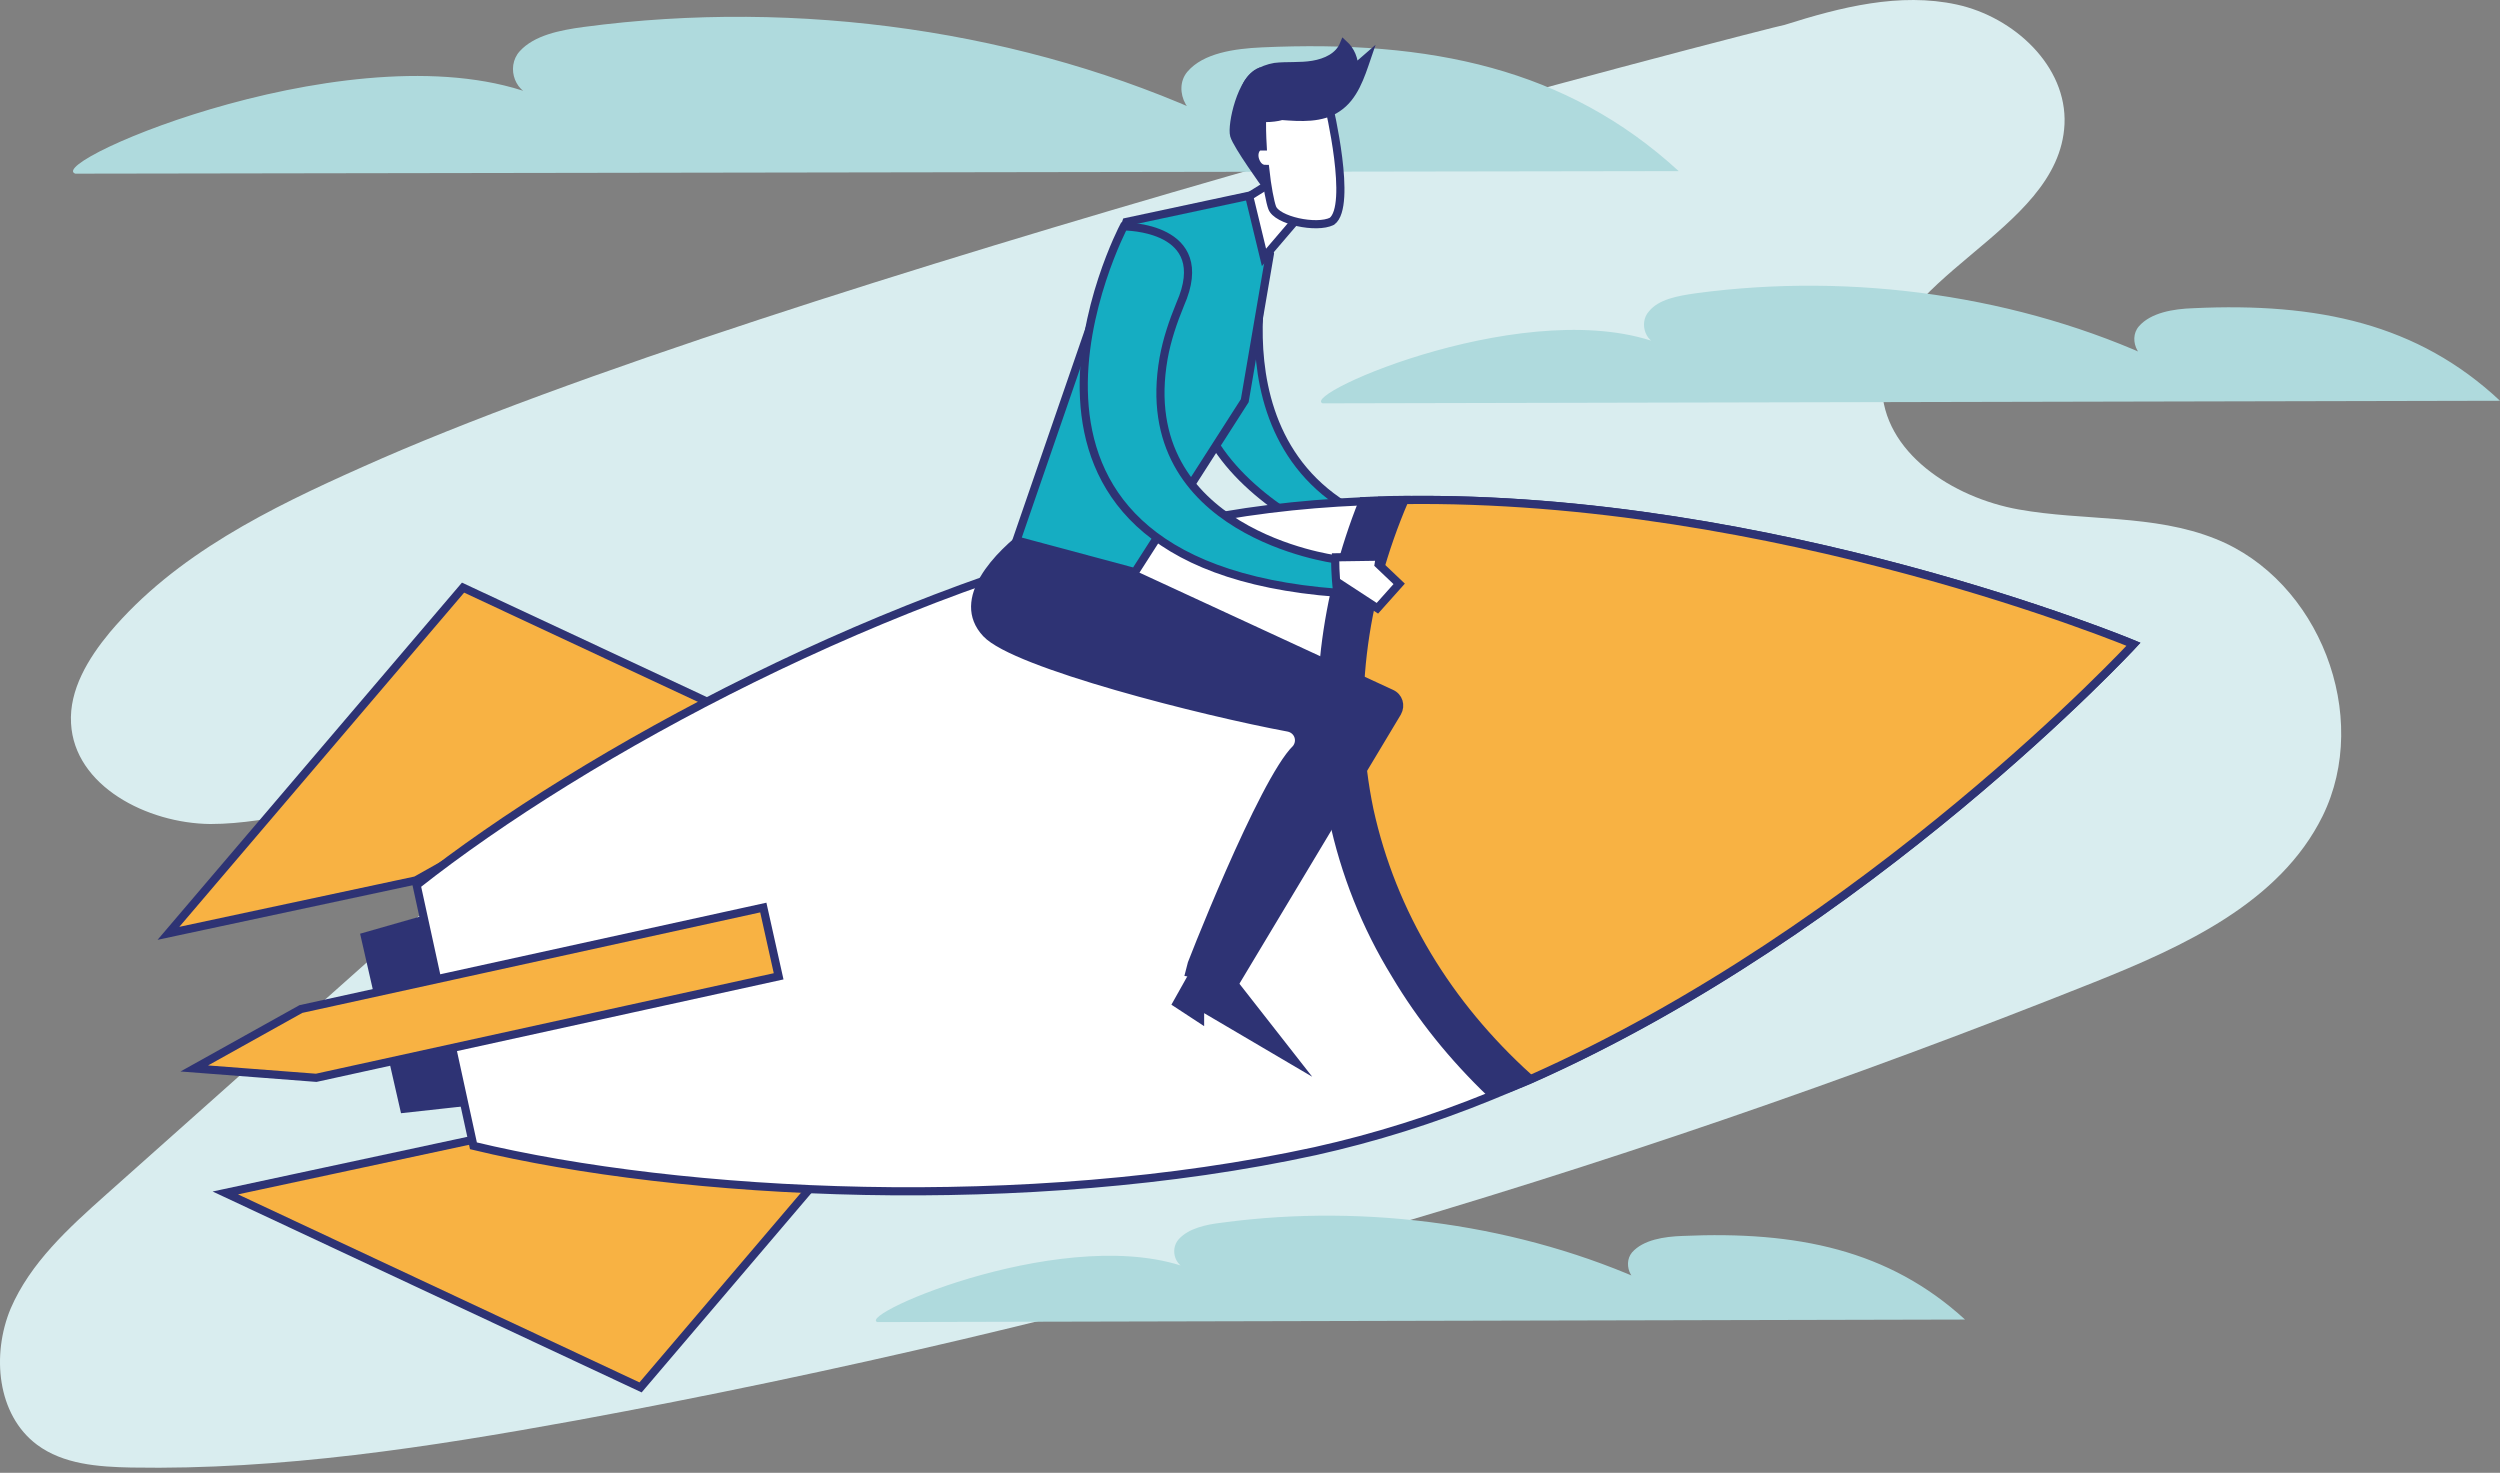 <svg width="460" height="271" viewBox="0 0 460 271" fill="none" xmlns="http://www.w3.org/2000/svg">
<rect x="0" y="0" width="460" height="271" fill="#808080" stroke="none"/>
<path d="M66.713 85.915C49.678 93.496 32.281 102.04 20.199 116.36C16.212 121.173 12.709 126.949 13.071 133.086C13.675 144.639 27.086 151.498 38.684 151.618C50.282 151.618 61.639 147.286 73.238 147.286C79.278 147.286 86.769 150.174 86.648 156.191C86.648 159.801 83.749 162.568 81.091 164.975C60.552 183.266 40.013 201.557 19.474 219.847C12.588 225.985 5.58 232.362 1.956 240.786C-1.548 249.209 -0.581 260.28 6.789 265.815C11.621 269.425 18.024 269.907 24.186 270.027C51.611 270.508 78.916 266.297 105.979 261.363C201.424 243.794 295.177 216.719 385.306 180.739C401.858 174.12 419.497 166.058 427.35 150.174C436.411 131.763 426.746 106.733 407.657 99.152C396.3 94.579 383.494 95.903 371.412 93.737C359.331 91.571 346.403 83.268 346.282 70.994C346.041 50.778 378.903 43.076 379.869 22.86C380.353 12.15 370.566 3.125 360.055 0.839C349.544 -1.447 338.671 1.32 328.402 4.569C328.522 4.329 142.344 51.981 66.713 85.915Z" fill="#D9EDEF"/>
<path d="M308.883 31.485C288.285 12.591 263.204 7.31 232.186 8.718C227.097 8.953 221.403 9.774 218.495 13.178C215.587 16.581 218.737 22.801 223.705 21.862C188.688 5.667 147.007 -0.318 107.387 4.963C103.025 5.55 98.299 6.488 95.634 9.422C92.968 12.356 94.785 17.637 99.147 17.754C66.675 4.611 7.91 29.842 13.848 31.954L308.883 31.485Z" fill="#AFDADD"/>
<path d="M460 73.74C444.872 59.567 426.476 55.636 403.602 56.708C399.851 56.827 395.736 57.542 393.557 60.043C391.379 62.544 393.678 67.189 397.43 66.475C371.773 54.445 341.033 50.039 311.987 53.969C308.719 54.445 305.209 55.041 303.394 57.304C301.457 59.448 302.789 63.497 306.056 63.497C282.093 53.731 239.009 72.549 243.365 74.216L460 73.74Z" fill="#AFDADD"/>
<path d="M361.568 242.798C347.549 229.977 330.629 226.48 309.601 227.412C306.217 227.529 302.35 228.112 300.295 230.443C298.361 232.774 300.416 236.97 303.8 236.271C280.112 225.431 251.712 221.351 224.882 224.965C221.861 225.314 218.719 226.014 216.906 227.995C215.093 229.977 216.302 233.59 219.323 233.59C197.207 224.732 157.446 241.866 161.434 243.264L361.568 242.798Z" fill="#AFDADD"/>
<path d="M233.164 47.362C233.164 47.362 220.668 93.117 266.012 99.3C263.751 104.246 263.275 106.225 263.275 106.225C263.275 106.225 217.097 94.724 219.478 65.54C227.571 47.115 233.164 47.362 233.164 47.362Z" fill="#15ADC2" stroke="#2E3374" stroke-width="1.5" stroke-miterlimit="10"/>
<path d="M132.801 130.369L85.2 108.124L30.991 171.734L76.512 161.994L132.801 130.369Z" fill="#F8B243" stroke="#2E3374" stroke-width="1.5" stroke-miterlimit="10"/>
<path d="M151.832 215.391L117.861 255.281L41.458 219.501L87.079 209.71L151.832 215.391Z" fill="#F8B243" stroke="#2E3374" stroke-width="1.5" stroke-miterlimit="10"/>
<path d="M93.79 201.877L74.369 204.013L67.148 172.327L85.823 166.987L93.79 201.877Z" fill="#2E3374" stroke="#2E3374" stroke-width="1.5" stroke-miterlimit="10"/>
<path d="M392.56 118.549C392.56 118.549 344.082 171.02 281.267 198.777C280.052 199.264 278.959 199.751 277.744 200.238C276.529 200.725 275.435 201.212 274.22 201.699C263.771 205.96 252.958 209.368 242.023 211.803C188.928 223.369 125.506 220.082 87.112 210.829L76.663 162.863C107.645 138.393 163.778 108.079 216.873 96.513C227.808 94.079 239.107 92.739 250.407 92.252C251.743 92.131 252.958 92.131 254.295 92.131C255.631 92.131 256.846 92.009 258.182 92.009C326.708 91.035 392.56 118.549 392.56 118.549Z" fill="white" stroke="#2E3374" stroke-width="1.5" stroke-miterlimit="10"/>
<path d="M392.561 118.543C392.561 118.543 344.045 171.003 281.18 198.755C279.964 199.242 278.87 199.729 277.654 200.216C262.455 186.096 252.241 168.813 248.106 150.068C243.972 131.324 246.039 111.24 254.065 92.131C255.402 92.131 256.618 92.009 257.956 92.009C326.657 91.035 392.561 118.543 392.561 118.543Z" fill="#F8B243" stroke="#2E3374" stroke-width="1.5" stroke-miterlimit="10"/>
<path d="M258.449 91.984C257.13 91.984 255.931 91.984 254.612 92.105C253.412 92.105 252.093 92.226 250.774 92.226C247.176 101.203 244.898 110.302 243.818 119.4C242.619 129.833 243.099 140.387 245.257 150.456C247.416 160.647 251.254 170.352 256.77 179.329C261.448 187.214 267.324 194.493 274.28 201.165C275.479 200.68 276.559 200.195 277.758 199.709C278.957 199.224 280.036 198.739 281.236 198.254C266.485 184.909 256.171 168.168 251.973 149.001C248.016 129.954 250.534 110.423 258.449 91.984Z" fill="#2E3374" stroke="#2E3374" stroke-width="1.5" stroke-miterlimit="10"/>
<path d="M143.268 179.642L58.184 198.317L35.748 196.597L55.364 185.662L140.448 166.987L143.268 179.642Z" fill="#F8B243" stroke="#2E3374" stroke-width="1.5" stroke-miterlimit="10"/>
<path d="M225.825 179.38L238.418 195.469L220.813 185.108V187.424L216.534 184.621L220.568 177.43L225.825 179.38Z" fill="#2E3374" stroke="#2E3374" stroke-width="1.5" stroke-miterlimit="10"/>
<path d="M238.503 137.717C239.605 136.274 238.87 134.23 237.035 133.869C221.491 130.984 186.731 122.207 181.468 116.556C175.594 110.304 183.671 102.008 189.546 97.68L208.15 105.495L256.005 127.617C257.352 128.218 257.841 129.781 257.107 131.104L227.61 180.278C227.61 180.278 222.347 179.677 218.676 178.956C218.676 178.595 232.384 143.608 238.503 137.717Z" fill="#2E3374" stroke="#2E3374" stroke-width="1.5" stroke-miterlimit="10"/>
<path d="M245.078 102.555L253.897 102.427L253.668 103.838L257.448 107.431L253.439 111.921L245.193 106.533V102.555H245.078Z" fill="white" stroke="#2E3374" stroke-width="1.5" stroke-miterlimit="10"/>
<path d="M233.661 46.688L229.035 73.728L208.828 105.275L187.038 99.429L207.245 40.841L230.009 35.969L233.661 46.688Z" fill="#15ADC2" stroke="#2E3374" stroke-width="1.5" stroke-miterlimit="10"/>
<path d="M239.369 39.409L232.573 47.362L229.854 36.115L233.139 34.07L239.369 39.409Z" fill="white" stroke="#2E3374" stroke-width="1.5" stroke-miterlimit="10"/>
<path d="M231.874 13.183C228.38 14.527 226.569 23.077 227.087 24.909C227.604 26.741 232.909 34.07 232.909 34.07L242.223 14.649L231.874 13.183Z" fill="#2E3374" stroke="#2E3374" stroke-width="1.5" stroke-miterlimit="10"/>
<path d="M244.506 19.486L244.159 17.946C244.159 17.946 234.882 15.697 233.027 18.065C232.1 19.13 232.1 22.919 232.331 26.945C232.1 26.945 231.984 26.945 231.752 26.945C230.94 27.181 230.592 28.365 230.94 29.431C231.288 30.496 231.984 31.088 232.795 31.088C233.143 34.403 233.723 37.245 234.071 38.192C234.882 40.56 242.224 42.14 245.078 40.716C248.884 37.868 244.506 19.486 244.506 19.486Z" fill="white" stroke="#2E3374" stroke-width="1.5" stroke-miterlimit="10"/>
<path d="M206.762 41.665C206.762 41.665 174.222 103.617 246.03 109.073C245.663 105.557 245.663 102.89 245.663 102.89C245.663 102.89 208.474 98.04 214.102 65.913C214.713 62.518 215.814 59.245 217.16 55.971C223.521 41.544 206.762 41.665 206.762 41.665Z" fill="#15ADC2" stroke="#2E3374" stroke-width="1.5" stroke-miterlimit="10"/>
<g clip-path="url(#clip0)">
<path d="M230.467 21.062C229.142 19.986 228.613 18.103 229.142 16.355C229.805 14.068 232.188 12.723 234.572 12.32C236.823 12.051 239.207 12.32 241.59 11.916C243.974 11.513 246.358 10.437 247.285 8.15C248.476 9.226 249.271 10.975 249.139 12.723C249.933 12.051 250.728 11.244 251.522 10.571C250.33 14.068 249.139 17.834 246.093 19.852C243.179 21.869 239.339 21.6 235.764 21.331C235.764 21.466 231.659 22.273 230.467 21.062Z" fill="#2E3374" stroke="#2E3374" stroke-width="1.5" stroke-miterlimit="10"/>
</g>
<defs>
<clipPath id="clip0">
<rect width="25.69" height="16.14" fill="white" transform="translate(227.951 6.537)"/>
</clipPath>
</defs>
</svg>
